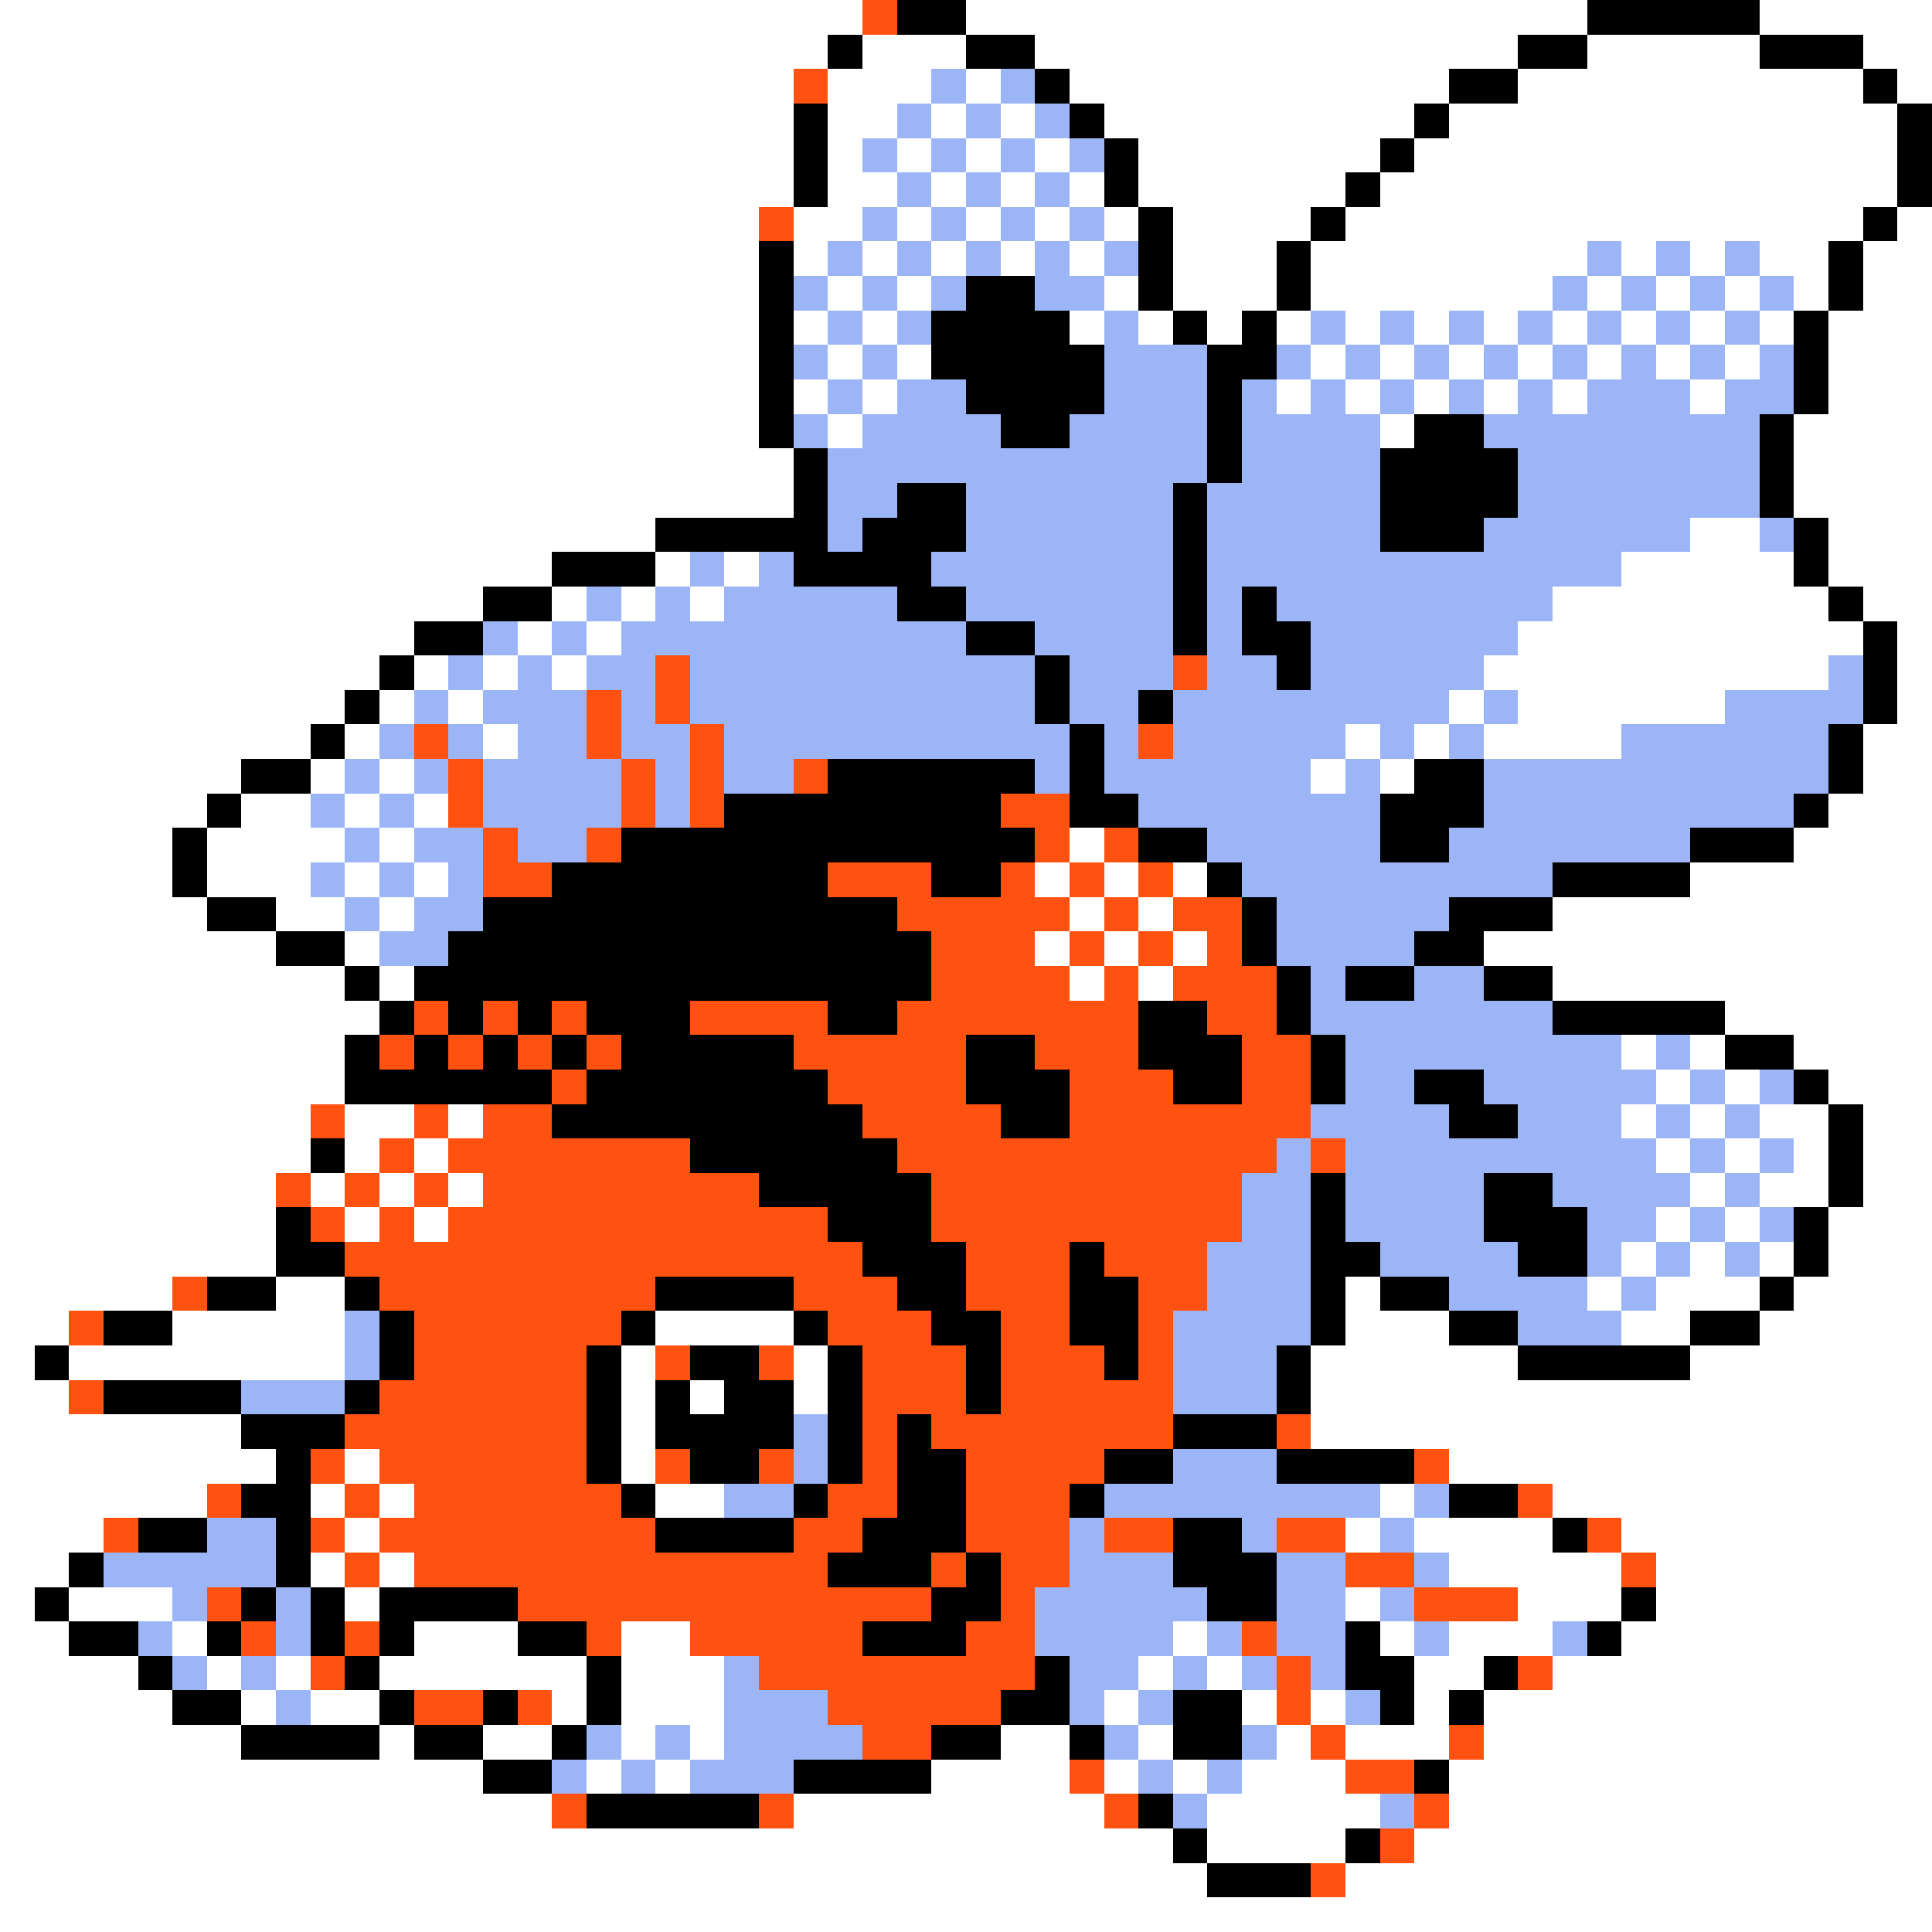 <svg xmlns="http://www.w3.org/2000/svg" viewBox="0 -0.5 56 56" shape-rendering="crispEdges">
<rect x="0" y="-0.5" width="56" height="56" fill="#333333" stroke="none"/>
<path stroke="#ffffff" d="M0 0h25M28 0h18M51 0h5M0 1h24M25 1h3M30 1h14M46 1h5M54 1h2M0 2h23M24 2h3M28 2h1M31 2h11M44 2h10M55 2h1M0 3h23M24 3h2M27 3h1M29 3h1M32 3h9M42 3h13M0 4h23M24 4h1M26 4h1M28 4h1M30 4h1M33 4h7M41 4h14M0 5h23M24 5h2M27 5h1M29 5h1M31 5h1M33 5h6M40 5h15M0 6h22M23 6h2M26 6h1M28 6h1M30 6h1M32 6h1M34 6h4M39 6h15M55 6h1M0 7h22M23 7h1M25 7h1M27 7h1M29 7h1M31 7h1M34 7h3M38 7h8M47 7h1M49 7h1M51 7h2M54 7h2M0 8h22M24 8h1M26 8h1M32 8h1M34 8h3M38 8h7M46 8h1M48 8h1M50 8h1M52 8h1M54 8h2M0 9h22M23 9h1M25 9h1M31 9h1M33 9h1M35 9h1M37 9h1M39 9h1M41 9h1M43 9h1M45 9h1M47 9h1M49 9h1M51 9h1M53 9h3M0 10h22M24 10h1M26 10h1M38 10h1M40 10h1M42 10h1M44 10h1M46 10h1M48 10h1M50 10h1M53 10h3M0 11h22M23 11h1M25 11h1M37 11h1M39 11h1M41 11h1M43 11h1M45 11h1M49 11h1M53 11h3M0 12h22M24 12h1M40 12h1M52 12h4M0 13h23M52 13h4M0 14h23M52 14h4M0 15h19M49 15h2M53 15h3M0 16h16M19 16h1M21 16h1M47 16h5M53 16h3M0 17h14M16 17h1M18 17h1M20 17h1M45 17h8M54 17h2M0 18h12M15 18h1M17 18h1M44 18h10M55 18h1M0 19h11M12 19h1M14 19h1M16 19h1M43 19h10M55 19h1M0 20h10M11 20h1M13 20h1M42 20h1M44 20h6M55 20h1M0 21h9M10 21h1M14 21h1M39 21h1M41 21h1M43 21h4M54 21h2M0 22h7M9 22h1M11 22h1M38 22h1M40 22h1M54 22h2M0 23h6M7 23h2M10 23h1M12 23h1M53 23h3M0 24h5M6 24h4M11 24h1M31 24h1M52 24h4M0 25h5M6 25h3M10 25h1M12 25h1M30 25h1M32 25h1M34 25h1M49 25h7M0 26h6M8 26h2M11 26h1M31 26h1M33 26h1M45 26h11M0 27h8M10 27h1M30 27h1M32 27h1M34 27h1M43 27h13M0 28h10M11 28h1M31 28h1M33 28h1M45 28h11M0 29h11M50 29h6M0 30h10M47 30h1M49 30h1M52 30h4M0 31h10M48 31h1M50 31h1M53 31h3M0 32h9M10 32h2M13 32h1M47 32h1M49 32h1M51 32h2M54 32h2M0 33h9M10 33h1M12 33h1M48 33h1M50 33h1M52 33h1M54 33h2M0 34h8M9 34h1M11 34h1M13 34h1M49 34h1M51 34h2M54 34h2M0 35h8M10 35h1M12 35h1M48 35h1M50 35h1M53 35h3M0 36h8M47 36h1M49 36h1M51 36h1M53 36h3M0 37h5M8 37h2M39 37h1M46 37h1M48 37h3M52 37h4M0 38h2M5 38h5M19 38h4M39 38h3M47 38h2M51 38h5M0 39h1M2 39h8M18 39h1M23 39h1M38 39h6M49 39h7M0 40h2M18 40h1M20 40h1M23 40h1M38 40h18M0 41h7M18 41h1M38 41h18M0 42h8M10 42h1M18 42h1M42 42h14M0 43h6M9 43h1M11 43h1M19 43h2M40 43h1M45 43h11M0 44h3M10 44h1M39 44h1M41 44h4M47 44h9M0 45h2M9 45h1M11 45h1M42 45h5M48 45h8M0 46h1M2 46h3M10 46h1M39 46h1M44 46h3M48 46h8M0 47h2M5 47h1M12 47h3M18 47h2M34 47h1M40 47h1M42 47h3M47 47h9M0 48h4M6 48h1M8 48h1M11 48h6M18 48h3M33 48h1M35 48h1M41 48h2M45 48h11M0 49h5M7 49h1M9 49h2M16 49h1M18 49h3M32 49h1M36 49h1M38 49h1M41 49h1M43 49h13M0 50h7M11 50h1M14 50h2M18 50h1M20 50h1M29 50h2M33 50h1M37 50h1M39 50h3M43 50h13M0 51h14M17 51h1M19 51h1M27 51h4M32 51h1M34 51h1M36 51h3M42 51h14M0 52h16M23 52h9M35 52h5M42 52h14M0 53h34M35 53h4M41 53h15M0 54h35M39 54h17M0 55h56" />
<path stroke="#ff5210" d="M25 0h1M23 2h1M22 6h1M19 19h1M34 19h1M17 20h1M19 20h1M12 21h1M17 21h1M20 21h1M33 21h1M13 22h1M18 22h1M20 22h1M23 22h1M13 23h1M18 23h1M20 23h1M29 23h2M14 24h1M17 24h1M30 24h1M32 24h1M14 25h2M24 25h3M29 25h1M31 25h1M33 25h1M26 26h5M32 26h1M34 26h2M27 27h3M31 27h1M33 27h1M35 27h1M27 28h4M32 28h1M34 28h3M12 29h1M14 29h1M16 29h1M20 29h4M26 29h7M35 29h2M11 30h1M13 30h1M15 30h1M17 30h1M23 30h5M30 30h3M36 30h2M16 31h1M24 31h4M31 31h3M36 31h2M9 32h1M12 32h1M14 32h2M25 32h4M31 32h7M11 33h1M13 33h7M26 33h11M38 33h1M8 34h1M10 34h1M12 34h1M14 34h8M27 34h9M9 35h1M11 35h1M13 35h11M27 35h9M10 36h15M28 36h3M32 36h3M5 37h1M11 37h8M23 37h3M28 37h3M33 37h2M2 38h1M12 38h6M24 38h3M29 38h2M33 38h1M12 39h5M19 39h1M22 39h1M25 39h3M29 39h3M33 39h1M2 40h1M11 40h6M25 40h3M29 40h5M10 41h7M25 41h1M27 41h7M37 41h1M9 42h1M11 42h6M19 42h1M22 42h1M25 42h1M28 42h4M41 42h1M6 43h1M10 43h1M12 43h6M24 43h2M28 43h3M44 43h1M3 44h1M9 44h1M11 44h8M23 44h2M28 44h3M32 44h2M37 44h2M46 44h1M10 45h1M12 45h12M27 45h1M29 45h2M39 45h2M47 45h1M6 46h1M15 46h12M29 46h1M41 46h3M7 47h1M10 47h1M17 47h1M20 47h5M28 47h2M36 47h1M9 48h1M22 48h8M37 48h1M44 48h1M12 49h2M15 49h1M24 49h5M37 49h1M25 50h2M38 50h1M42 50h1M31 51h1M39 51h2M16 52h1M22 52h1M32 52h1M41 52h1M40 53h1M38 54h1" />
<path stroke="#000000" d="M26 0h2M46 0h5M24 1h1M28 1h2M44 1h2M51 1h3M30 2h1M42 2h2M54 2h1M23 3h1M31 3h1M41 3h1M55 3h1M23 4h1M32 4h1M40 4h1M55 4h1M23 5h1M32 5h1M39 5h1M55 5h1M33 6h1M38 6h1M54 6h1M22 7h1M33 7h1M37 7h1M53 7h1M22 8h1M28 8h2M33 8h1M37 8h1M53 8h1M22 9h1M27 9h4M34 9h1M36 9h1M52 9h1M22 10h1M27 10h5M35 10h2M52 10h1M22 11h1M28 11h4M35 11h1M52 11h1M22 12h1M29 12h2M35 12h1M41 12h2M51 12h1M23 13h1M35 13h1M40 13h4M51 13h1M23 14h1M26 14h2M34 14h1M40 14h4M51 14h1M19 15h5M25 15h3M34 15h1M40 15h3M52 15h1M16 16h3M23 16h4M34 16h1M52 16h1M14 17h2M26 17h2M34 17h1M36 17h1M53 17h1M12 18h2M28 18h2M34 18h1M36 18h2M54 18h1M11 19h1M30 19h1M37 19h1M54 19h1M10 20h1M30 20h1M33 20h1M54 20h1M9 21h1M31 21h1M53 21h1M7 22h2M24 22h6M31 22h1M41 22h2M53 22h1M6 23h1M21 23h8M31 23h2M40 23h3M52 23h1M5 24h1M18 24h12M33 24h2M40 24h2M49 24h3M5 25h1M16 25h8M27 25h2M35 25h1M45 25h4M6 26h2M14 26h12M36 26h1M42 26h3M8 27h2M13 27h14M36 27h1M41 27h2M10 28h1M12 28h15M37 28h1M39 28h2M43 28h2M11 29h1M13 29h1M15 29h1M17 29h3M24 29h2M33 29h2M37 29h1M45 29h5M10 30h1M12 30h1M14 30h1M16 30h1M18 30h5M28 30h2M33 30h3M38 30h1M50 30h2M10 31h6M17 31h7M28 31h3M34 31h2M38 31h1M41 31h2M52 31h1M16 32h9M29 32h2M42 32h2M53 32h1M9 33h1M20 33h6M53 33h1M22 34h5M38 34h1M43 34h2M53 34h1M8 35h1M24 35h3M38 35h1M43 35h3M52 35h1M8 36h2M25 36h3M31 36h1M38 36h2M44 36h2M52 36h1M6 37h2M10 37h1M19 37h4M26 37h2M31 37h2M38 37h1M40 37h2M51 37h1M3 38h2M11 38h1M18 38h1M23 38h1M27 38h2M31 38h2M38 38h1M42 38h2M49 38h2M1 39h1M11 39h1M17 39h1M20 39h2M24 39h1M28 39h1M32 39h1M37 39h1M44 39h5M3 40h4M10 40h1M17 40h1M19 40h1M21 40h2M24 40h1M28 40h1M37 40h1M7 41h3M17 41h1M19 41h4M24 41h1M26 41h1M34 41h3M8 42h1M17 42h1M20 42h2M24 42h1M26 42h2M32 42h2M37 42h4M7 43h2M18 43h1M23 43h1M26 43h2M31 43h1M42 43h2M4 44h2M8 44h1M19 44h4M25 44h3M34 44h2M45 44h1M2 45h1M8 45h1M24 45h3M28 45h1M34 45h3M1 46h1M7 46h1M9 46h1M11 46h4M27 46h2M35 46h2M47 46h1M2 47h2M6 47h1M9 47h1M11 47h1M15 47h2M25 47h3M39 47h1M46 47h1M4 48h1M10 48h1M17 48h1M30 48h1M39 48h2M43 48h1M5 49h2M11 49h1M14 49h1M17 49h1M29 49h2M34 49h2M40 49h1M42 49h1M7 50h4M12 50h2M16 50h1M27 50h2M31 50h1M34 50h2M14 51h2M23 51h4M41 51h1M17 52h5M33 52h1M34 53h1M39 53h1M35 54h3" />
<path stroke="#9cb5f7" d="M27 2h1M29 2h1M26 3h1M28 3h1M30 3h1M25 4h1M27 4h1M29 4h1M31 4h1M26 5h1M28 5h1M30 5h1M25 6h1M27 6h1M29 6h1M31 6h1M24 7h1M26 7h1M28 7h1M30 7h1M32 7h1M46 7h1M48 7h1M50 7h1M23 8h1M25 8h1M27 8h1M30 8h2M45 8h1M47 8h1M49 8h1M51 8h1M24 9h1M26 9h1M32 9h1M38 9h1M40 9h1M42 9h1M44 9h1M46 9h1M48 9h1M50 9h1M23 10h1M25 10h1M32 10h3M37 10h1M39 10h1M41 10h1M43 10h1M45 10h1M47 10h1M49 10h1M51 10h1M24 11h1M26 11h2M32 11h3M36 11h1M38 11h1M40 11h1M42 11h1M44 11h1M46 11h3M50 11h2M23 12h1M25 12h4M31 12h4M36 12h4M43 12h8M24 13h11M36 13h4M44 13h7M24 14h2M28 14h6M35 14h5M44 14h7M24 15h1M28 15h6M35 15h5M43 15h6M51 15h1M20 16h1M22 16h1M27 16h7M35 16h12M17 17h1M19 17h1M21 17h5M28 17h6M35 17h1M37 17h8M14 18h1M16 18h1M18 18h10M30 18h4M35 18h1M38 18h6M13 19h1M15 19h1M17 19h2M20 19h10M31 19h3M35 19h2M38 19h5M53 19h1M12 20h1M14 20h3M18 20h1M20 20h10M31 20h2M34 20h8M43 20h1M50 20h4M11 21h1M13 21h1M15 21h2M18 21h2M21 21h10M32 21h1M34 21h5M40 21h1M42 21h1M47 21h6M10 22h1M12 22h1M14 22h4M19 22h1M21 22h2M30 22h1M32 22h6M39 22h1M43 22h10M9 23h1M11 23h1M14 23h4M19 23h1M33 23h7M43 23h9M10 24h1M12 24h2M15 24h2M35 24h5M42 24h7M9 25h1M11 25h1M13 25h1M36 25h9M10 26h1M12 26h2M37 26h5M11 27h2M37 27h4M38 28h1M41 28h2M38 29h7M39 30h8M48 30h1M39 31h2M43 31h5M49 31h1M51 31h1M38 32h4M44 32h3M48 32h1M50 32h1M37 33h1M39 33h9M49 33h1M51 33h1M36 34h2M39 34h4M45 34h4M50 34h1M36 35h2M39 35h4M46 35h2M49 35h1M51 35h1M35 36h3M40 36h4M46 36h1M48 36h1M50 36h1M35 37h3M42 37h4M47 37h1M10 38h1M34 38h4M44 38h3M10 39h1M34 39h3M7 40h3M34 40h3M23 41h1M23 42h1M34 42h3M21 43h2M32 43h8M41 43h1M6 44h2M31 44h1M36 44h1M40 44h1M3 45h5M31 45h3M37 45h2M41 45h1M5 46h1M8 46h1M30 46h5M37 46h2M40 46h1M4 47h1M8 47h1M30 47h4M35 47h1M37 47h2M41 47h1M45 47h1M5 48h1M7 48h1M21 48h1M31 48h2M34 48h1M36 48h1M38 48h1M8 49h1M21 49h3M31 49h1M33 49h1M39 49h1M17 50h1M19 50h1M21 50h4M32 50h1M36 50h1M16 51h1M18 51h1M20 51h3M33 51h1M35 51h1M34 52h1M40 52h1" />
</svg>